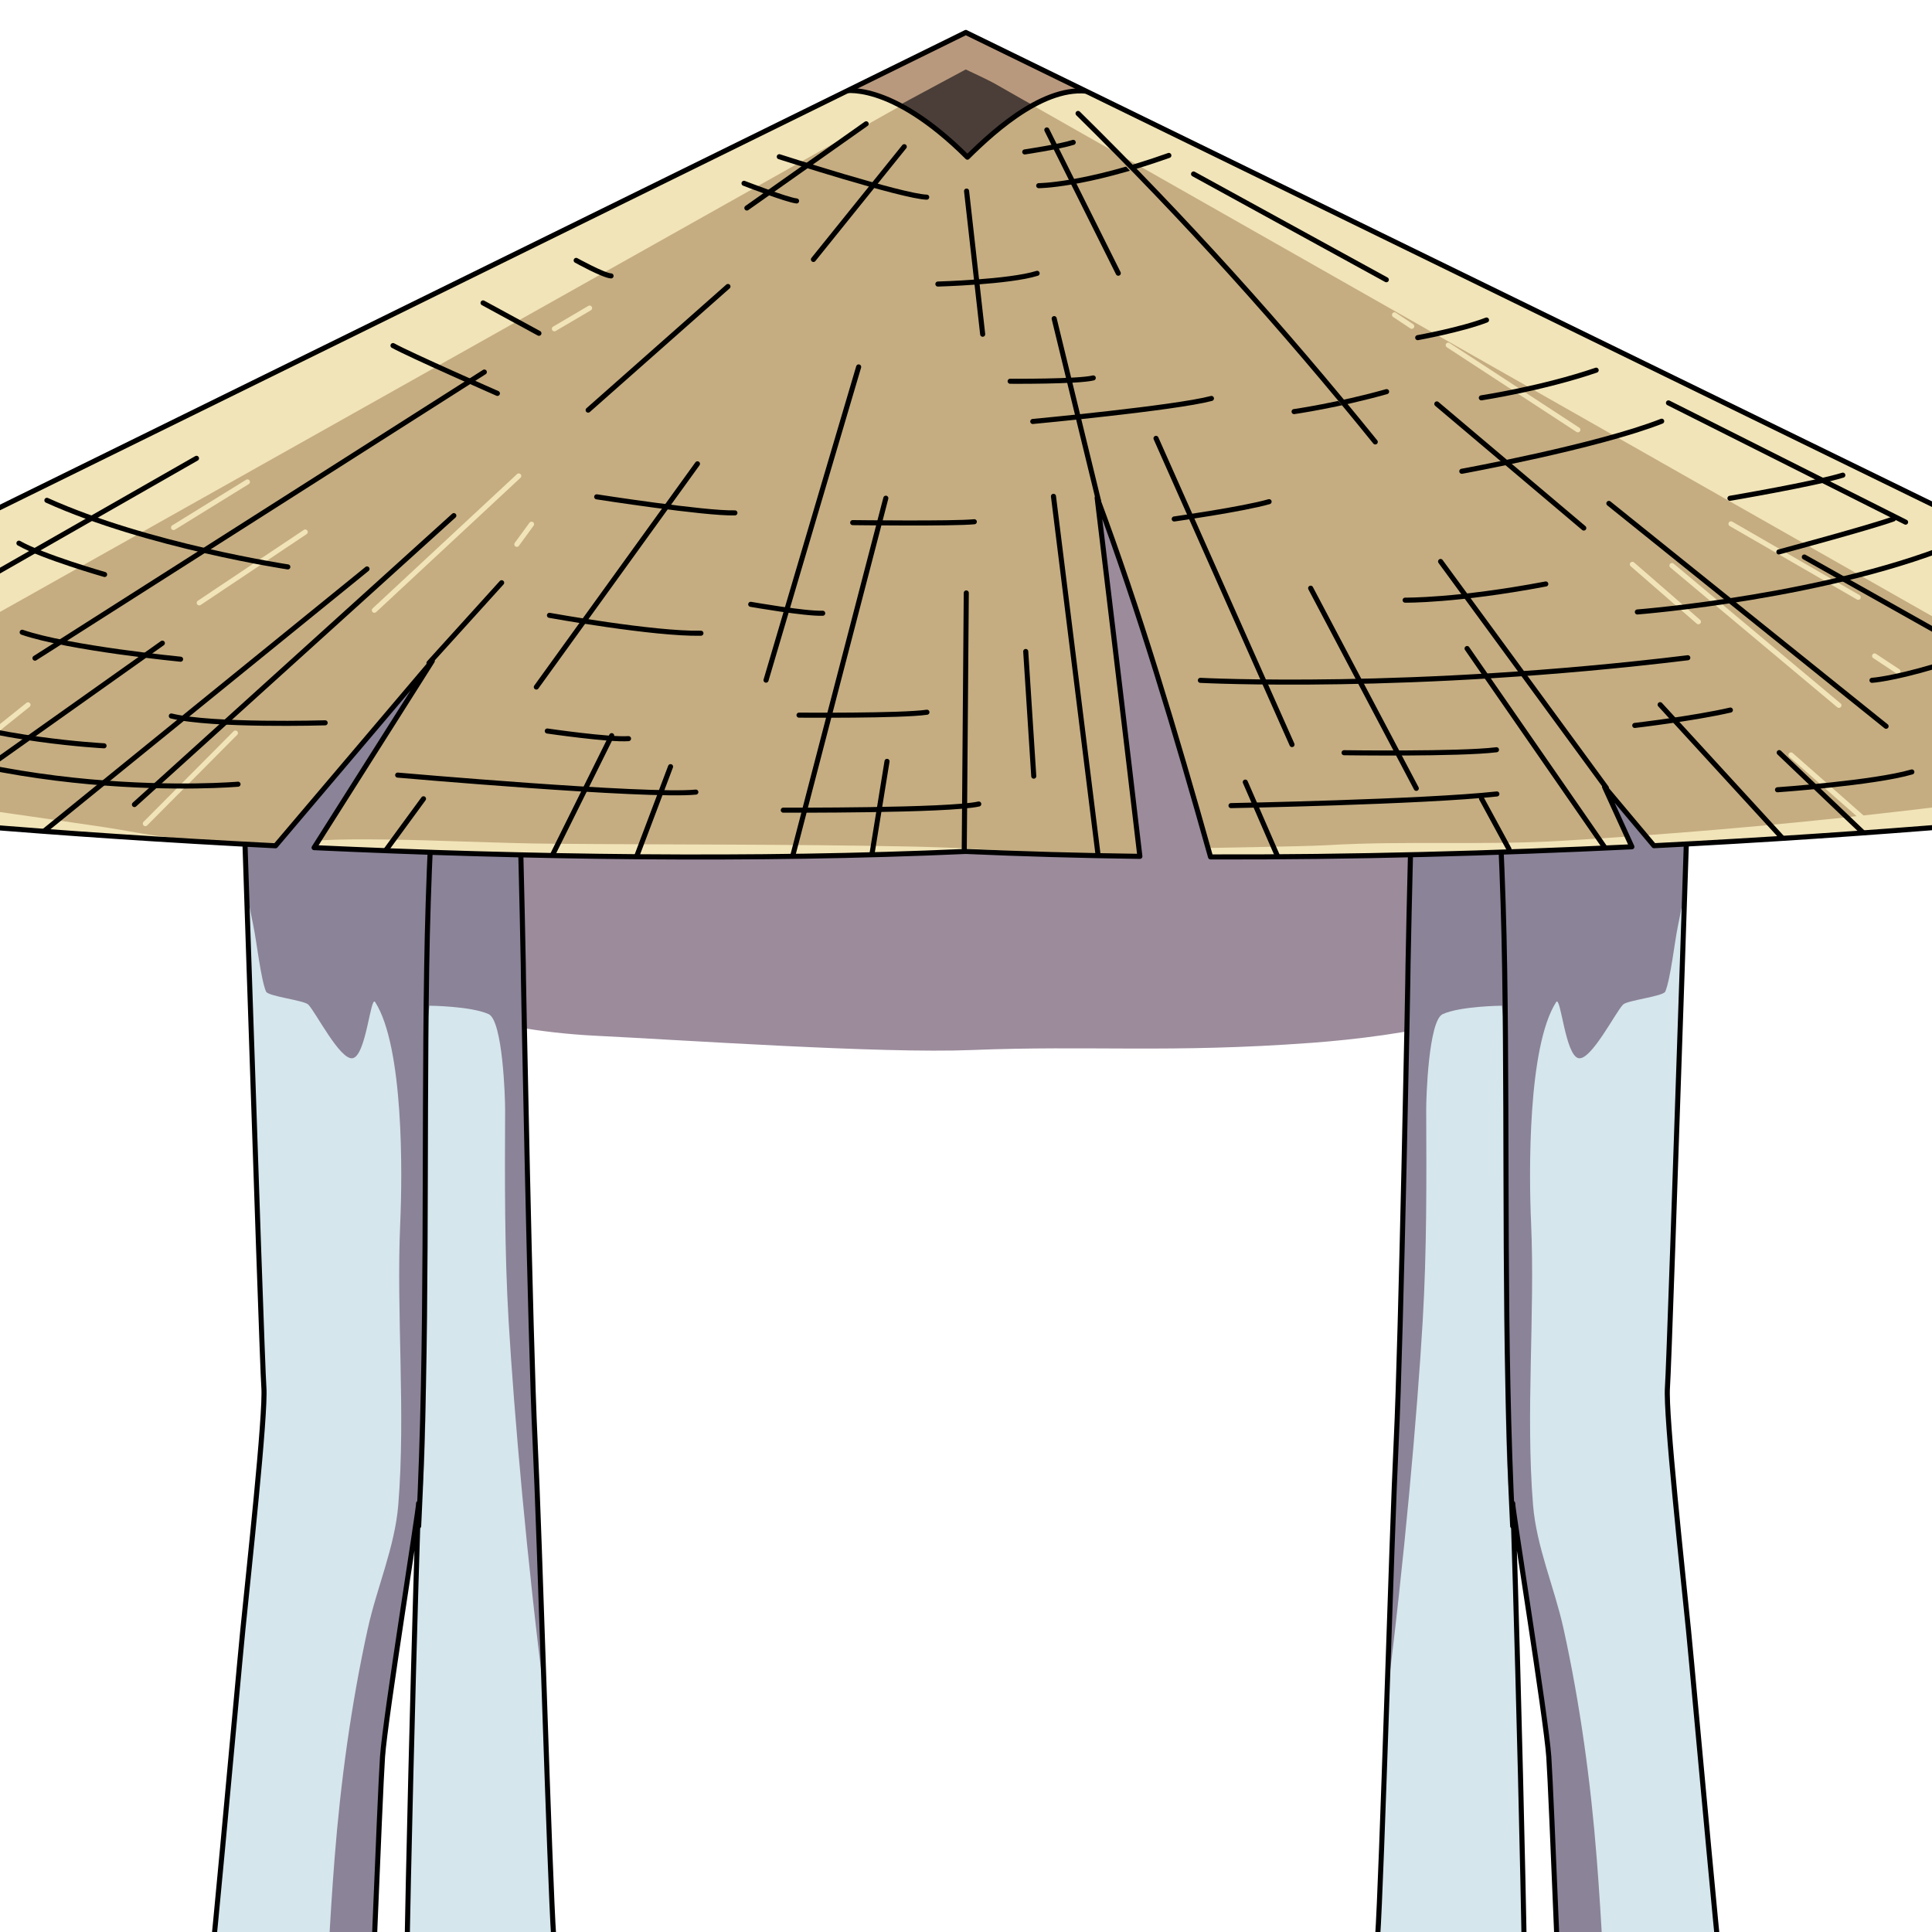 <svg
  width="100%"
  height="100%"
  viewBox="0 0 800 800"
  version="1.1"
  xmlns="http://www.w3.org/2000/svg"
  style="fill-rule: evenodd; clip-rule: evenodd; stroke-linecap: round; stroke-linejoin: round; stroke-miterlimit: 1.5"
>
  <g id="accessories">
    <g id="shinobi-hat-front">
      <path
        id="shadow"
        d="M126.882,274.916C124.813,274.294 127.875,279.129 128.186,281.267C128.889,286.095 129.107,290.974 129.501,295.833C130.728,310.961 132.432,326.049 134.386,341.099C139.473,380.276 111.033,383.496 152.898,405.636C166.104,412.62 199.401,426.553 246.717,428.882C282.909,430.663 364.959,436.309 402.229,434.798C451.302,432.81 484.489,436.14 543.062,431.814C577.986,429.235 638.803,420.643 657.032,395.224C677.169,367.144 661.959,363.264 659.221,331.581C656.122,295.724 653.519,255.763 632.94,224.849C612.023,193.43 573.384,175.527 538.65,164.255C449.877,135.443 344.968,148.847 256.719,173.434"
        style="fill: rgb(56, 25, 57); fill-opacity: 0.5"
      />
      <path
        d="M97.552,231.188C97.552,231.188 108.376,563.387 109.257,574.412C110.137,585.437 102.884,651.479 100.555,674.894C98.226,698.308 85.946,836.527 83.578,849.661C81.21,862.795 152.976,854.925 152.976,854.925C152.976,854.925 157.297,743.649 158.39,727.501C159.483,711.354 173.571,624.396 173.334,622.499C173.096,620.603 166.618,845.744 168.439,859.374C170.26,873.005 239.799,849.732 239.799,849.732C239.799,849.732 231.054,827.771 229.301,802.46C227.547,777.149 223.484,635.952 221.545,596.231C219.606,556.51 216.579,400.673 216.674,399.184C216.77,397.695 213.692,270.36 213.53,269.651C213.367,268.942 193.242,213.339 193.242,213.339L97.552,231.188Z"
        style="fill: rgb(213, 230, 237)"
      />
      <clipPath id="Shinobi-hat_3">
        <path
          d="M97.552,231.188C97.552,231.188 108.376,563.387 109.257,574.412C110.137,585.437 102.884,651.479 100.555,674.894C98.226,698.308 85.946,836.527 83.578,849.661C81.21,862.795 152.976,854.925 152.976,854.925C152.976,854.925 157.297,743.649 158.39,727.501C159.483,711.354 173.571,624.396 173.334,622.499C173.096,620.603 166.618,845.744 168.439,859.374C170.26,873.005 239.799,849.732 239.799,849.732C239.799,849.732 231.054,827.771 229.301,802.46C227.547,777.149 223.484,635.952 221.545,596.231C219.606,556.51 216.579,400.673 216.674,399.184C216.77,397.695 213.692,270.36 213.53,269.651C213.367,268.942 193.242,213.339 193.242,213.339L97.552,231.188Z"
        />
      </clipPath>
      <g clip-path="url(#Shinobi-hat_3)">
        <path
          d="M86.159,237.826C86.914,236.013 86.058,241.755 86.171,243.715C86.392,247.563 86.645,251.409 86.946,255.252C87.87,267.046 88.845,278.845 90.182,290.601C93.724,321.752 98.584,352.874 104.957,383.581C106.3,390.049 107.974,405.328 110.15,410.578C110.982,412.585 125.877,414.181 127.644,415.966C130.732,419.086 140.79,439.054 145.996,438.186C151.606,437.251 153.441,411.959 155.341,414.927C167.159,433.381 166.642,485.772 165.728,506.415C164.058,544.082 168.021,585.083 164.914,623.19C163.496,640.584 156.049,657.343 152.297,674.378C145.428,705.567 141.022,737.888 138.533,769.715C134.412,822.403 133.467,875.383 132.527,928.21C132.375,936.745 127.281,977.819 142.767,976.385C153.031,975.434 158.007,956.224 159.909,948.565C167.574,917.699 162.917,883.788 163.861,852.247C164.998,814.266 163.129,776.144 164.852,738.245C166.16,709.463 167.199,680.165 169.94,651.49C171.199,638.326 174.587,625.52 175.3,612.283C177.033,580.1 175.795,547.311 176.27,515.049C176.648,489.332 175.738,463.542 175.738,437.813C175.738,434.03 177.8,416.444 177.8,416.444C177.8,416.444 195.013,416.598 202.323,419.929C208.178,422.597 209.178,454.48 209.157,459.517C209.034,488.626 208.894,517.781 210.605,546.922C212.891,585.866 218.373,647.612 225.457,702.729C227.822,721.129 230.571,721.621 234.289,739.796C236.786,752.006 243.89,755.731 244.746,755.117C249.479,751.718 247.63,729.504 247.822,724.69C249.09,692.892 250.037,661.071 250.867,629.259C251.622,600.283 252.18,571.302 252.963,542.327C253.601,518.689 253.978,495.044 254.318,471.4C254.572,453.743 254.874,436.087 255.1,418.429C255.276,404.717 255.475,391.005 255.642,377.293C256.32,321.894 246.272,193.413 160.545,234.001"
          style="fill: rgb(139, 131, 152)"
        />
        <path
          d="M179.288,329.116C180.612,329.976 178.466,344.811 178.391,346.385C177.535,364.509 176.961,382.715 176.676,400.857C175.465,477.725 177.198,555.162 173.36,631.918"
          style="fill: none; stroke: black; stroke-width: 2.1px"
        />
      </g>
      <path
        d="M97.552,231.188C97.552,231.188 108.376,563.387 109.257,574.412C110.137,585.437 102.884,651.479 100.555,674.894C98.226,698.308 85.946,836.527 83.578,849.661C81.21,862.795 152.976,854.925 152.976,854.925C152.976,854.925 157.297,743.649 158.39,727.501C159.483,711.354 173.571,624.396 173.334,622.499C173.096,620.603 166.618,845.744 168.439,859.374C170.26,873.005 239.799,849.732 239.799,849.732C239.799,849.732 231.054,827.771 229.301,802.46C227.547,777.149 223.484,635.952 221.545,596.231C219.606,556.51 216.579,400.673 216.674,399.184C216.77,397.695 213.692,270.36 213.53,269.651C213.367,268.942 193.242,213.339 193.242,213.339L97.552,231.188Z"
        style="fill: none; stroke: black; stroke-width: 2.1px"
      />
      <g transform="matrix(-1,0,0,1,799.717,0)">
        <path
          d="M97.552,231.188C97.552,231.188 108.376,563.387 109.257,574.412C110.137,585.437 102.884,651.479 100.555,674.894C98.226,698.308 85.946,836.527 83.578,849.661C81.21,862.795 152.976,854.925 152.976,854.925C152.976,854.925 157.297,743.649 158.39,727.501C159.483,711.354 173.571,624.396 173.334,622.499C173.096,620.603 166.618,845.744 168.439,859.374C170.26,873.005 239.799,849.732 239.799,849.732C239.799,849.732 231.054,827.771 229.301,802.46C227.547,777.149 223.484,635.952 221.545,596.231C219.606,556.51 216.579,400.673 216.674,399.184C216.77,397.695 213.692,270.36 213.53,269.651C213.367,268.942 193.242,213.339 193.242,213.339L97.552,231.188Z"
          style="fill: rgb(213, 230, 237)"
        />
        <clipPath id="Shinobi-hat_4">
          <path
            d="M97.552,231.188C97.552,231.188 108.376,563.387 109.257,574.412C110.137,585.437 102.884,651.479 100.555,674.894C98.226,698.308 85.946,836.527 83.578,849.661C81.21,862.795 152.976,854.925 152.976,854.925C152.976,854.925 157.297,743.649 158.39,727.501C159.483,711.354 173.571,624.396 173.334,622.499C173.096,620.603 166.618,845.744 168.439,859.374C170.26,873.005 239.799,849.732 239.799,849.732C239.799,849.732 231.054,827.771 229.301,802.46C227.547,777.149 223.484,635.952 221.545,596.231C219.606,556.51 216.579,400.673 216.674,399.184C216.77,397.695 213.692,270.36 213.53,269.651C213.367,268.942 193.242,213.339 193.242,213.339L97.552,231.188Z"
          />
        </clipPath>
        <g clip-path="url(#Shinobi-hat_4)">
          <path
            d="M86.159,237.826C86.914,236.013 86.058,241.755 86.171,243.715C86.392,247.563 86.645,251.409 86.946,255.252C87.87,267.046 88.845,278.845 90.182,290.601C93.724,321.752 98.584,352.874 104.957,383.581C106.3,390.049 107.974,405.328 110.15,410.578C110.982,412.585 125.877,414.181 127.644,415.966C130.732,419.086 140.79,439.054 145.996,438.186C151.606,437.251 153.441,411.959 155.341,414.927C167.159,433.381 166.642,485.772 165.728,506.415C164.058,544.082 168.021,585.083 164.914,623.19C163.496,640.584 156.049,657.343 152.297,674.378C145.428,705.567 141.022,737.888 138.533,769.715C134.412,822.403 133.467,875.383 132.527,928.21C132.375,936.745 127.281,977.819 142.767,976.385C153.031,975.434 158.007,956.224 159.909,948.565C167.574,917.699 162.917,883.788 163.861,852.247C164.998,814.266 163.129,776.144 164.852,738.245C166.16,709.463 167.199,680.165 169.94,651.49C171.199,638.326 174.587,625.52 175.3,612.283C177.033,580.1 175.795,547.311 176.27,515.049C176.648,489.332 175.738,463.542 175.738,437.813C175.738,434.03 177.8,416.444 177.8,416.444C177.8,416.444 195.013,416.598 202.323,419.929C208.178,422.597 209.178,454.48 209.157,459.517C209.034,488.626 208.894,517.781 210.605,546.922C212.891,585.866 218.373,647.612 225.457,702.729C227.822,721.129 230.571,721.621 234.289,739.796C236.786,752.006 243.89,755.731 244.746,755.117C249.479,751.718 247.63,729.504 247.822,724.69C249.09,692.892 250.037,661.071 250.867,629.259C251.622,600.283 252.18,571.302 252.963,542.327C253.601,518.689 253.978,495.044 254.318,471.4C254.572,453.743 254.874,436.087 255.1,418.429C255.276,404.717 255.475,391.005 255.642,377.293C256.32,321.894 246.272,193.413 160.545,234.001"
            style="fill: rgb(139, 131, 152)"
          />
          <path
            d="M179.288,329.116C180.612,329.976 178.466,344.811 178.391,346.385C177.535,364.509 176.961,382.715 176.676,400.857C175.465,477.725 177.198,555.162 173.36,631.918"
            style="fill: none; stroke: black; stroke-width: 2.1px"
          />
        </g>
        <path
          d="M97.552,231.188C97.552,231.188 108.376,563.387 109.257,574.412C110.137,585.437 102.884,651.479 100.555,674.894C98.226,698.308 85.946,836.527 83.578,849.661C81.21,862.795 152.976,854.925 152.976,854.925C152.976,854.925 157.297,743.649 158.39,727.501C159.483,711.354 173.571,624.396 173.334,622.499C173.096,620.603 166.618,845.744 168.439,859.374C170.26,873.005 239.799,849.732 239.799,849.732C239.799,849.732 231.054,827.771 229.301,802.46C227.547,777.149 223.484,635.952 221.545,596.231C219.606,556.51 216.579,400.673 216.674,399.184C216.77,397.695 213.692,270.36 213.53,269.651C213.367,268.942 193.242,213.339 193.242,213.339L97.552,231.188Z"
          style="fill: none; stroke: black; stroke-width: 2.1px"
        />
      </g>
      <path
        d="M114.093,350.219C-65.939,341.146 -214.237,321.35 -211.926,314.355L399.91,13.451L399.91,13.432L399.928,13.441L399.946,13.432L399.947,13.451L1015.29,313.889C1017.61,320.907 866.772,341.017 684.862,350.188L664.408,325.816L675.733,350.637C619.141,353.359 559.783,354.996 501.265,354.836C486.818,303.298 471.402,251.852 454.307,206.125C454.307,206.125 467.836,318.574 471.999,354.602C447.635,354.275 423.522,353.612 399.928,352.559C312.301,356.467 217.875,355.06 130.059,350.991L178.992,273.714L114.093,350.219Z"
        style="fill: rgb(197, 173, 129)"
      />
      <clipPath id="Shinobi-hat_5">
        <path
          d="M114.093,350.219C-65.939,341.146 -214.237,321.35 -211.926,314.355L399.91,13.451L399.91,13.432L399.928,13.441L399.946,13.432L399.947,13.451L1015.29,313.889C1017.61,320.907 866.772,341.017 684.862,350.188L664.408,325.816L675.733,350.637C619.141,353.359 559.783,354.996 501.265,354.836C486.818,303.298 471.402,251.852 454.307,206.125C454.307,206.125 467.836,318.574 471.999,354.602C447.635,354.275 423.522,353.612 399.928,352.559C312.301,356.467 217.875,355.06 130.059,350.991L178.992,273.714L114.093,350.219Z"
        />
      </clipPath>
      <g clip-path="url(#Shinobi-hat_5)">
        <g id="highlights">
          <path
            d="M911.386,318.416L400.895,28.456L423.518,2.58L988.535,274.51L1005.94,300.384C1018.52,297.389 1031.46,293.419 1032.06,295.348C1033.51,299.959 1028.7,312.104 1027.61,316.676C1026.7,320.457 1025.52,324.006 1024.08,327.341L1085.52,418.667L988.664,362.906C973.532,370.915 956.09,376.005 939.769,380.153C835.276,406.708 690.592,395.754 582.581,387.554L488.163,351.416C499.36,351.035 538.783,350.597 549.966,349.951C582.81,348.052 613.959,350.091 646.787,348.158C733.08,343.076 818.854,333.526 904.196,319.595C906.594,319.204 908.992,318.811 911.386,318.416ZM457.369,355.593C457.224,355.555 457.046,355.485 456.931,355.479C454.026,355.325 451.135,354.977 448.236,354.745C442.124,354.257 436.01,353.794 429.899,353.281C411.942,351.772 393.943,350.875 375.927,350.513C327.509,349.542 277.673,349.792 229.253,349.378C205.315,349.173 182.808,347.891 158.872,347.615C141.123,347.41 124.004,347.533 106.599,351.314C104.167,351.843 91.435,353.209 91.04,356.29C90.6,359.726 104.145,361.516 105.914,361.849C124.279,365.308 142.962,367.301 161.5,369.577C239.018,379.094 316.681,385.161 394.26,373.313L457.369,355.593ZM-206.972,288.724C-220.609,285.509 -234.348,282.458 -248.184,280.254C-250.727,279.849 -260.45,277.23 -262.268,280.349C-264.355,283.928 -253.016,291.022 -251.145,292.395C-235.761,303.686 -219.675,314.075 -203.083,323.496C-202.438,323.862 -201.793,324.226 -201.154,324.584L-194.847,363.468L-161.197,344.324C-102.855,369.364 -40.659,380.06 23.938,376.102L82.461,348.653C83.927,348.352 79.538,348.003 78.058,347.79C75.124,347.368 72.18,346.982 69.235,346.65C60.59,345.675 52.049,343.846 43.446,342.56C17.702,338.711 -8.122,335.121 -33.899,331.392C-59.52,327.686 -84.643,321.689 -109.621,314.982L381.28,39.125L391.619,8.886L-215.413,236.685L-206.972,288.724ZM457.369,355.593L457.609,355.526C457.618,355.637 457.509,355.63 457.369,355.593Z"
            style="fill: rgb(241, 228, 184)"
          />
          <path d="M71.865,218.439L102.454,199.556" style="fill: none; stroke: rgb(241, 228, 184); stroke-width: 2.1px" />
          <path d="M229.555,136.156L244.131,127.576" style="fill: none; stroke: rgb(241, 228, 184); stroke-width: 2.1px" />
          <path d="M11.598,291.86L-41.971,334.832" style="fill: none; stroke: rgb(241, 228, 184); stroke-width: 2.1px" />
          <path d="M126.386,220.295L82.498,249.634" style="fill: none; stroke: rgb(241, 228, 184); stroke-width: 2.1px" />
          <path d="M214.8,197.085L155.01,252.7" style="fill: none; stroke: rgb(241, 228, 184); stroke-width: 2.1px" />
          <path d="M97.481,303.53L60.192,341.036" style="fill: none; stroke: rgb(241, 228, 184); stroke-width: 2.1px" />
          <path d="M220.101,217.059L214.011,225.395" style="fill: none; stroke: rgb(241, 228, 184); stroke-width: 2.1px" />
          <path d="M577.442,130.373L584.576,135.119" style="fill: none; stroke: rgb(241, 228, 184); stroke-width: 2.1px" />
          <path d="M599.679,142.92L653.36,177.97" style="fill: none; stroke: rgb(241, 228, 184); stroke-width: 2.1px" />
          <path d="M716.758,216.915L769.451,247.329" style="fill: none; stroke: rgb(241, 228, 184); stroke-width: 2.1px" />
          <path d="M776.234,271.622L785.917,278.023" style="fill: none; stroke: rgb(241, 228, 184); stroke-width: 2.1px" />
          <path d="M692.321,234.178L761.457,292.071" style="fill: none; stroke: rgb(241, 228, 184); stroke-width: 2.1px" />
          <path d="M675.926,233.675L703.272,257.449" style="fill: none; stroke: rgb(241, 228, 184); stroke-width: 2.1px" />
          <path d="M741.609,312.6L776.023,342.929" style="fill: none; stroke: rgb(241, 228, 184); stroke-width: 2.1px" />
        </g>
        <g id="lines">
          <g id="horizontal">
            <path d="M98.557,324.721C98.557,324.721 -3.916,333.711 -85.703,289.651" style="fill: none; stroke: black; stroke-width: 2.1px" />
            <path d="M43.083,308.817C43.083,308.817 -3.561,306.433 -33.777,294.099" style="fill: none; stroke: black; stroke-width: 2.1px" />
            <path d="M134.643,299.304C134.643,299.304 87.964,300.687 70.941,296.475" style="fill: none; stroke: black; stroke-width: 2.1px" />
            <path d="M74.775,272.962C74.775,272.962 28.541,268.461 9.185,261.806" style="fill: none; stroke: black; stroke-width: 2.1px" />
            <path d="M43.319,237.884C43.319,237.884 17.672,230.543 7.845,224.921" style="fill: none; stroke: black; stroke-width: 2.1px" />
            <path d="M119.182,234.742C119.182,234.742 61.087,225.998 19.42,207.173" style="fill: none; stroke: black; stroke-width: 2.1px" />
            <path d="M205.965,162.897C205.965,162.897 169.662,146.941 162.737,143.094" style="fill: none; stroke: black; stroke-width: 2.1px" />
            <path d="M200.029,125.426L223.151,138.006" style="fill: none; stroke: black; stroke-width: 2.1px" />
            <path d="M238.58,107.824C238.58,107.824 249.832,114.059 253.024,114.249" style="fill: none; stroke: black; stroke-width: 2.1px" />
            <path d="M308.082,75.906C308.082,75.906 325.919,82.826 329.84,83.208" style="fill: none; stroke: black; stroke-width: 2.1px" />
            <path d="M322.685,64.898C322.685,64.898 373.739,81.337 383.733,81.638" style="fill: none; stroke: black; stroke-width: 2.1px" />
            <path d="M164.671,320.955C164.671,320.955 268.099,330.03 288.131,327.989" style="fill: none; stroke: black; stroke-width: 2.1px" />
            <path d="M226.622,302.697C226.622,302.697 252.304,306.448 260.26,305.851" style="fill: none; stroke: black; stroke-width: 2.1px" />
            <path d="M227.518,254.797C227.518,254.797 270.682,262.616 290.241,262.204" style="fill: none; stroke: black; stroke-width: 2.1px" />
            <path d="M247.078,205.728C247.078,205.728 291.94,212.729 304.312,212.373" style="fill: none; stroke: black; stroke-width: 2.1px" />
            <path d="M310.861,250.24C310.861,250.24 333.33,254.198 340.667,253.932" style="fill: none; stroke: black; stroke-width: 2.1px" />
            <path d="M330.863,296.126C330.863,296.126 373.387,296.473 383.823,294.92" style="fill: none; stroke: black; stroke-width: 2.1px" />
            <path d="M324.339,335.468C324.339,335.468 392.601,335.764 405.282,332.922" style="fill: none; stroke: black; stroke-width: 2.1px" />
            <path d="M353.078,216.407C353.078,216.407 394.695,216.925 403.441,216.044" style="fill: none; stroke: black; stroke-width: 2.1px" />
            <path d="M388.359,117.619C388.359,117.619 417.993,116.798 429.455,113.178" style="fill: none; stroke: black; stroke-width: 2.1px" />
            <path d="M418.279,157.871C418.279,157.871 446.545,158.071 452.697,156.491" style="fill: none; stroke: black; stroke-width: 2.1px" />
            <path d="M427.648,174.521C427.648,174.521 486.533,168.998 501.628,164.99" style="fill: none; stroke: black; stroke-width: 2.1px" />
            <path d="M486.215,214.897C486.215,214.897 514.992,210.789 525.502,207.732" style="fill: none; stroke: black; stroke-width: 2.1px" />
            <path d="M497.046,281.717C497.046,281.717 584.185,286.327 698.88,272.361" style="fill: none; stroke: black; stroke-width: 2.1px" />
            <path d="M581.832,248.515C581.832,248.515 603.109,248.816 640.075,241.809" style="fill: none; stroke: black; stroke-width: 2.1px" />
            <path d="M535.852,170.434C535.852,170.434 554.105,167.825 574.162,162.164" style="fill: none; stroke: black; stroke-width: 2.1px" />
            <path d="M424.329,62.914C424.329,62.914 438.931,60.725 444.395,58.955" style="fill: none; stroke: black; stroke-width: 2.1px" />
            <path d="M430.114,76.883C430.114,76.883 448.728,76.896 483.998,64.365" style="fill: none; stroke: black; stroke-width: 2.1px" />
            <path d="M587.045,139.812C587.045,139.812 605.038,136.572 615.533,132.517" style="fill: none; stroke: black; stroke-width: 2.1px" />
            <path d="M613.384,164.737C613.384,164.737 638.54,160.928 660.937,153.286" style="fill: none; stroke: black; stroke-width: 2.1px" />
            <path d="M605.304,195.145C605.304,195.145 661.338,184.923 688.07,174.411" style="fill: none; stroke: black; stroke-width: 2.1px" />
            <path d="M556.549,311.688C556.549,311.688 604.277,312.363 619.658,310.458" style="fill: none; stroke: black; stroke-width: 2.1px" />
            <path d="M509.736,333.589C509.736,333.589 589.444,332.077 619.828,328.762" style="fill: none; stroke: black; stroke-width: 2.1px" />
            <path d="M676.92,300.387C676.92,300.387 701.172,297.547 716.513,294.022" style="fill: none; stroke: black; stroke-width: 2.1px" />
            <path d="M736.029,327.026C736.029,327.026 775.988,324.232 791.656,319.648" style="fill: none; stroke: black; stroke-width: 2.1px" />
            <path d="M716.337,206.332C716.337,206.332 751.348,200.395 763.079,196.753" style="fill: none; stroke: black; stroke-width: 2.1px" />
            <path d="M736.591,228.547C736.591,228.547 774.357,218.403 784.023,214.889" style="fill: none; stroke: black; stroke-width: 2.1px" />
            <path d="M677.993,253.399C677.993,253.399 759.4,247.095 813.731,223.493" style="fill: none; stroke: black; stroke-width: 2.1px" />
            <path d="M775.152,281.703C775.152,281.703 806.991,279.905 886.404,241.01" style="fill: none; stroke: black; stroke-width: 2.1px" />
          </g>
          <g id="vertical">
            <path d="M81.364,189.782L-110.182,299.225" style="fill: none; stroke: black; stroke-width: 2.1px" />
            <path d="M14.479,272.527L200.549,154.055" style="fill: none; stroke: black; stroke-width: 2.1px" />
            <path d="M400.115,245.523L399.27,352.763" style="fill: none; stroke: black; stroke-width: 2.1px" />
            <path d="M424.732,269.759L428.059,321.392" style="fill: none; stroke: black; stroke-width: 2.1px" />
            <path d="M436.221,205.517L454.825,355.109" style="fill: none; stroke: black; stroke-width: 2.1px" />
            <path d="M436.509,131.929L454.871,207.312" style="fill: none; stroke: black; stroke-width: 2.1px" />
            <path d="M433.47,53.801L463.056,113.132" style="fill: none; stroke: black; stroke-width: 2.1px" />
            <path d="M478.678,181.508L534.997,308.309" style="fill: none; stroke: black; stroke-width: 2.1px" />
            <path d="M515.644,323.851L528.849,354.195" style="fill: none; stroke: black; stroke-width: 2.1px" />
            <path d="M542.71,243.558L586.457,326.449" style="fill: none; stroke: black; stroke-width: 2.1px" />
            <path d="M446.404,46.973C490.685,90.601 530.978,135.36 569.464,182.995" style="fill: rgb(197, 173, 129); stroke: black; stroke-width: 2.1px" />
            <path d="M494.226,72.05L574.045,115.831" style="fill: none; stroke: black; stroke-width: 2.1px" />
            <path d="M594.958,167.246L655.811,218.656" style="fill: none; stroke: black; stroke-width: 2.1px" />
            <path d="M607.486,268.54L665.795,352.757" style="fill: none; stroke: black; stroke-width: 2.1px" />
            <path d="M613.467,330.664L624.83,351.572" style="fill: none; stroke: black; stroke-width: 2.1px" />
            <path d="M596.512,232.496L665.164,326.227" style="fill: none; stroke: black; stroke-width: 2.1px" />
            <path d="M687.423,291.788L740.191,349.364" style="fill: none; stroke: black; stroke-width: 2.1px" />
            <path d="M736.732,311.642L774.283,347.476" style="fill: none; stroke: black; stroke-width: 2.1px" />
            <path d="M666.2,208.452L780.985,300.735" style="fill: none; stroke: black; stroke-width: 2.1px" />
            <path d="M67.227,266.316L-50.433,349.778" style="fill: none; stroke: black; stroke-width: 2.1px" />
            <path d="M11.641,349.522L151.977,235.583" style="fill: none; stroke: black; stroke-width: 2.1px" />
            <path d="M55.664,333.149L187.924,213.509" style="fill: none; stroke: black; stroke-width: 2.1px" />
            <path d="M243.537,169.824L301.429,118.627" style="fill: none; stroke: black; stroke-width: 2.1px" />
            <path d="M309.26,86.126L358.657,51.27" style="fill: none; stroke: black; stroke-width: 2.1px" />
            <path d="M336.822,107.431L374.438,60.736" style="fill: none; stroke: black; stroke-width: 2.1px" />
            <path d="M222.077,284.492L288.802,192.053" style="fill: none; stroke: black; stroke-width: 2.1px" />
            <path d="M177.634,274.528L207.722,241.293" style="fill: none; stroke: black; stroke-width: 2.1px" />
            <path d="M159.932,351.839L175.362,330.761" style="fill: none; stroke: black; stroke-width: 2.1px" />
            <path d="M228.373,354.838L253.289,304.61" style="fill: none; stroke: black; stroke-width: 2.1px" />
            <path d="M263.85,353.995L277.661,317.454" style="fill: none; stroke: black; stroke-width: 2.1px" />
            <path d="M317.198,281.638L355.551,151.934" style="fill: none; stroke: black; stroke-width: 2.1px" />
            <path d="M328.146,354.801L366.801,206.292" style="fill: none; stroke: black; stroke-width: 2.1px" />
            <path d="M361.122,353.307L367.297,315.262" style="fill: none; stroke: black; stroke-width: 2.1px" />
            <path d="M400.236,79.124L406.906,138.401" style="fill: none; stroke: black; stroke-width: 2.1px" />
            <path d="M747.127,230.642L865.047,296.956" style="fill: none; stroke: black; stroke-width: 2.1px" />
            <path d="M690.88,166.83L789.064,216.211" style="fill: none; stroke: black; stroke-width: 2.1px" />
          </g>
        </g>
        <path
          d="M348.894,37.745C348.894,37.745 368.21,32.834 400.589,65.082C412.455,53.29 434.448,33.645 453.315,38.339C472.182,43.033 458.672,27.979 458.672,27.979L429.586,9.805L393.748,1.114L354.087,20.806L348.894,37.745Z"
          style="fill: rgb(75, 62, 56)"
        />
        <clipPath id="Shinobi-hat_6">
          <path
            d="M348.894,37.745C348.894,37.745 368.21,32.834 400.589,65.082C412.455,53.29 434.448,33.645 453.315,38.339C472.182,43.033 458.672,27.979 458.672,27.979L429.586,9.805L393.748,1.114L354.087,20.806L348.894,37.745Z"
          />
        </clipPath>
        <g clip-path="url(#Shinobi-hat_6)">
          <path
            d="M357.592,50.958C357.574,50.941 358.659,50.503 358.977,50.354C360.146,49.81 361.31,49.253 362.467,48.684C365.798,47.045 368.303,45.778 371.563,44C379.673,39.577 399.899,28.763 399.899,28.763C399.899,28.763 409.125,33.031 412.063,34.712C419.599,39.024 427.155,43.31 434.751,47.515C437.649,49.119 441.762,52.45 445.13,52.799C447.652,53.061 450.456,51.437 452.634,50.391C457.718,47.948 466.291,43.681 465.694,36.873C464.497,23.205 446.345,15.343 435.098,13.259C418.656,10.213 401.086,11.993 384.806,15.194C369.043,18.294 355.153,22.472 346.196,36.536"
            style="fill: rgb(185, 153, 125)"
          />
        </g>
        <path
          d="M348.894,37.745C348.894,37.745 368.21,32.834 400.589,65.082C412.455,53.29 434.448,33.645 453.315,38.339C472.182,43.033 458.672,27.979 458.672,27.979L429.586,9.805L393.748,1.114L354.087,20.806L348.894,37.745Z"
          style="fill: none; stroke: black; stroke-width: 2.1px"
        />
      </g>
      <path
        d="M114.093,350.219C-65.939,341.146 -214.237,321.35 -211.926,314.355L399.91,13.451L399.91,13.432L399.928,13.441L399.946,13.432L399.947,13.451L1015.29,313.889C1017.61,320.907 866.772,341.017 684.862,350.188L664.408,325.816L675.733,350.637C619.141,353.359 559.783,354.996 501.265,354.836C486.818,303.298 471.402,251.852 454.307,206.125C454.307,206.125 467.836,318.574 471.999,354.602C447.635,354.275 423.522,353.612 399.928,352.559C312.301,356.467 217.875,355.06 130.059,350.991L178.992,273.714L114.093,350.219Z"
        style="fill: none; stroke: black; stroke-width: 2.1px"
      />
    </g>
  </g>
</svg>
